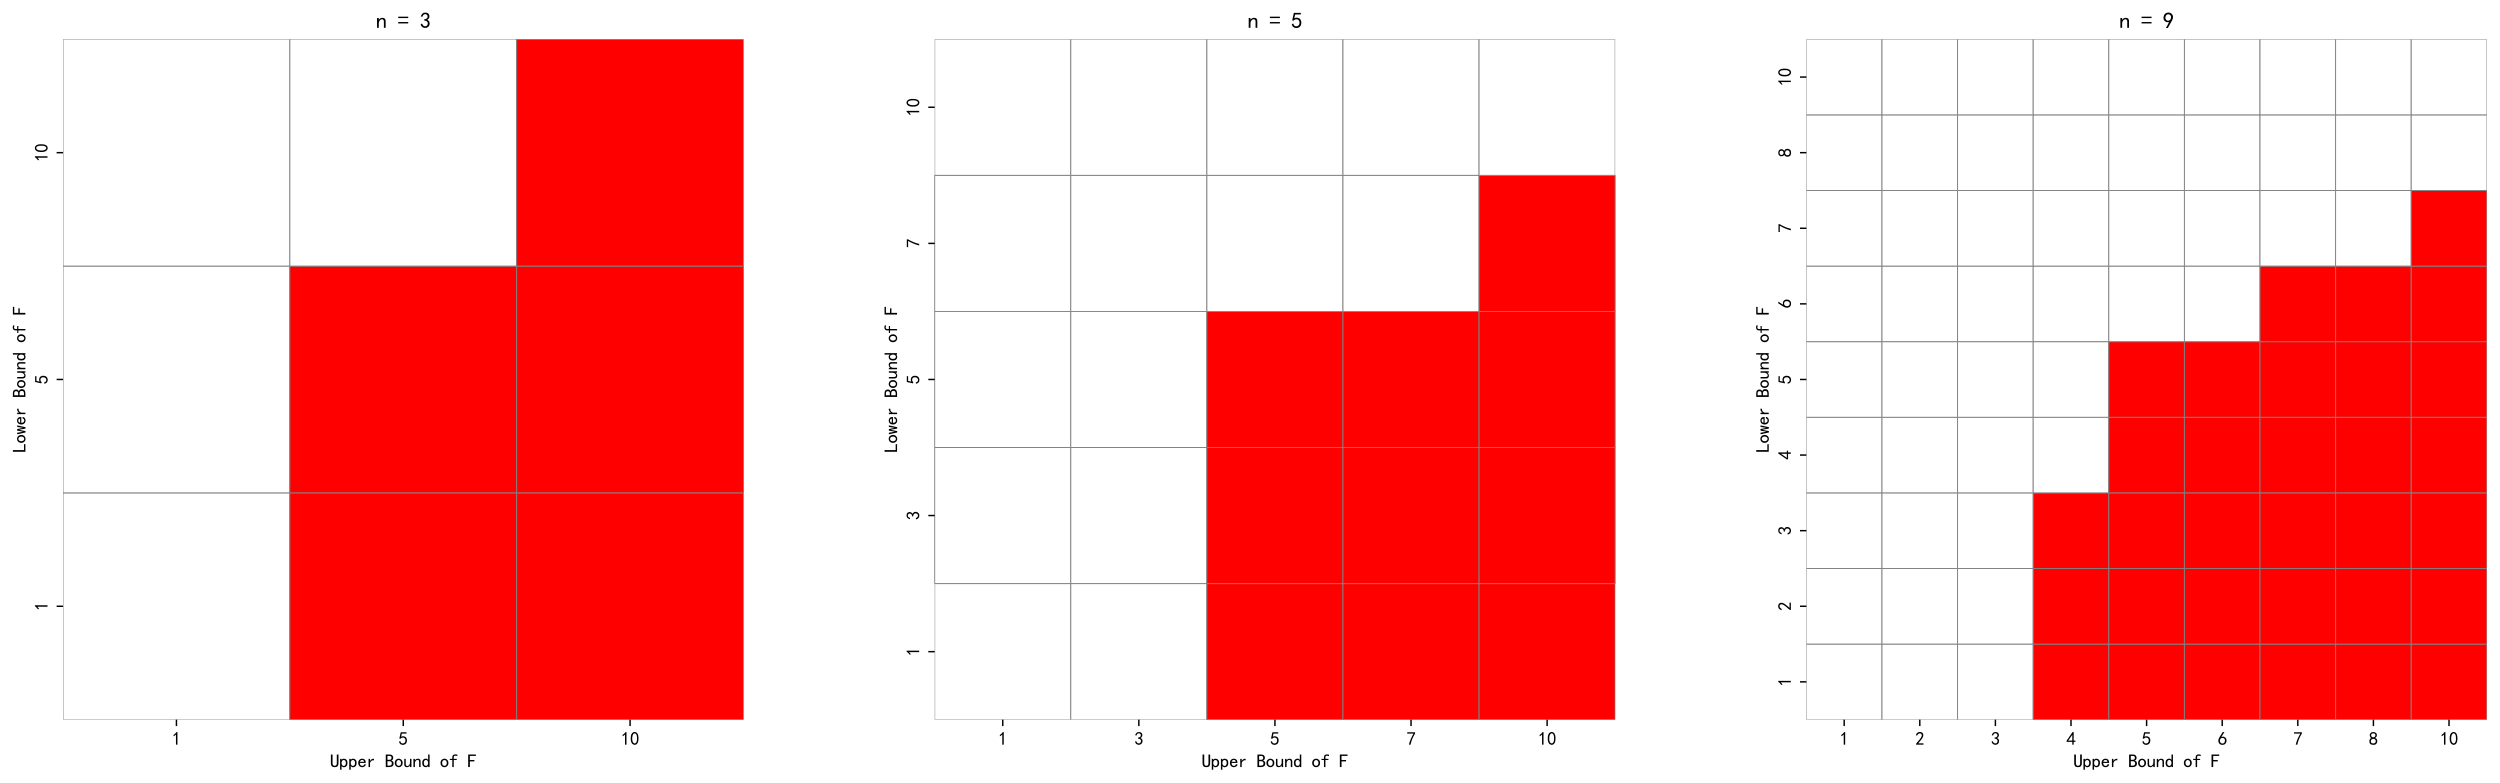 <?xml version="1.0" encoding="utf-8" standalone="no"?>
<!DOCTYPE svg PUBLIC "-//W3C//DTD SVG 1.1//EN"
  "http://www.w3.org/Graphics/SVG/1.1/DTD/svg11.dtd">
<svg xmlns:xlink="http://www.w3.org/1999/xlink" width="1366.335pt" height="427.863pt" viewBox="0 0 1366.335 427.863" xmlns="http://www.w3.org/2000/svg" version="1.1">
 <defs>
  <style type="text/css">*{stroke-linejoin: round; stroke-linecap: butt}</style>
 </defs>
 <g id="figure_1">
  <g id="patch_1">
   <path d="M 0 427.863 
L 1366.335 427.863 
L 1366.335 0 
L 0 0 
z
" style="fill: #ffffff"/>
  </g>
  <g id="axes_1">
   <g id="patch_2">
    <path d="M 34.45 393.335 
L 406.335 393.335 
L 406.335 21.45 
L 34.45 21.45 
z
" style="fill: #ffffff"/>
   </g>
   <g id="QuadMesh_1">
    <path d="M 34.45 393.335 
L 158.412 393.335 
L 158.412 269.373 
L 34.45 269.373 
L 34.45 393.335 
" clip-path="url(#peb8b03f3c4)" style="fill: #ffffff; stroke: #808080; stroke-width: 0.5"/>
    <path d="M 158.412 393.335 
L 282.373 393.335 
L 282.373 269.373 
L 158.412 269.373 
L 158.412 393.335 
" clip-path="url(#peb8b03f3c4)" style="fill: #ff0000; stroke: #808080; stroke-width: 0.5"/>
    <path d="M 282.373 393.335 
L 406.335 393.335 
L 406.335 269.373 
L 282.373 269.373 
L 282.373 393.335 
" clip-path="url(#peb8b03f3c4)" style="fill: #ff0000; stroke: #808080; stroke-width: 0.5"/>
    <path d="M 34.45 269.373 
L 158.412 269.373 
L 158.412 145.412 
L 34.45 145.412 
L 34.45 269.373 
" clip-path="url(#peb8b03f3c4)" style="fill: #ffffff; stroke: #808080; stroke-width: 0.5"/>
    <path d="M 158.412 269.373 
L 282.373 269.373 
L 282.373 145.412 
L 158.412 145.412 
L 158.412 269.373 
" clip-path="url(#peb8b03f3c4)" style="fill: #ff0000; stroke: #808080; stroke-width: 0.5"/>
    <path d="M 282.373 269.373 
L 406.335 269.373 
L 406.335 145.412 
L 282.373 145.412 
L 282.373 269.373 
" clip-path="url(#peb8b03f3c4)" style="fill: #ff0000; stroke: #808080; stroke-width: 0.5"/>
    <path d="M 34.45 145.412 
L 158.412 145.412 
L 158.412 21.45 
L 34.45 21.45 
L 34.45 145.412 
" clip-path="url(#peb8b03f3c4)" style="fill: #ffffff; stroke: #808080; stroke-width: 0.5"/>
    <path d="M 158.412 145.412 
L 282.373 145.412 
L 282.373 21.45 
L 158.412 21.45 
L 158.412 145.412 
" clip-path="url(#peb8b03f3c4)" style="fill: #ffffff; stroke: #808080; stroke-width: 0.5"/>
    <path d="M 282.373 145.412 
L 406.335 145.412 
L 406.335 21.45 
L 282.373 21.45 
L 282.373 145.412 
" clip-path="url(#peb8b03f3c4)" style="fill: #ff0000; stroke: #808080; stroke-width: 0.5"/>
   </g>
   <g id="matplotlib.axis_1">
    <g id="xtick_1">
     <g id="line2d_1">
      <defs>
       <path id="mb8df809c8c" d="M 0 0 
L 0 3.5 
" style="stroke: #000000; stroke-width: 0.8"/>
      </defs>
      <g>
       <use xlink:href="#mb8df809c8c" x="96.431" y="393.335" style="stroke: #000000; stroke-width: 0.8"/>
      </g>
     </g>
     <g id="text_1">
      <!-- 1 -->
      <g transform="translate(93.931 407.21) scale(0.1 -0.1)">
       <defs>
        <path id="SimHei-31" d="M 1400 3600 
Q 1075 3275 575 2975 
L 575 3450 
Q 1200 3875 1600 4450 
L 1900 4450 
L 1900 150 
L 1400 150 
L 1400 3600 
z
" transform="scale(0.016)"/>
       </defs>
       <use xlink:href="#SimHei-31"/>
      </g>
     </g>
    </g>
    <g id="xtick_2">
     <g id="line2d_2">
      <g>
       <use xlink:href="#mb8df809c8c" x="220.392" y="393.335" style="stroke: #000000; stroke-width: 0.8"/>
      </g>
     </g>
     <g id="text_2">
      <!-- 5 -->
      <g transform="translate(217.892 407.21) scale(0.1 -0.1)">
       <defs>
        <path id="SimHei-35" d="M 550 1325 
Q 725 650 1150 575 
Q 1575 500 1837 662 
Q 2100 825 2212 1087 
Q 2325 1350 2312 1675 
Q 2300 2000 2137 2225 
Q 1975 2450 1725 2525 
Q 1475 2600 1162 2525 
Q 850 2450 650 2175 
L 225 2225 
Q 275 2375 700 4375 
L 2675 4375 
L 2675 3925 
L 1075 3925 
Q 950 3250 825 2850 
Q 1200 3025 1525 3012 
Q 1850 3000 2150 2862 
Q 2450 2725 2587 2487 
Q 2725 2250 2787 2012 
Q 2850 1775 2837 1500 
Q 2825 1225 2725 937 
Q 2625 650 2425 462 
Q 2225 275 1937 162 
Q 1650 50 1275 75 
Q 900 100 562 350 
Q 225 600 100 1200 
L 550 1325 
z
" transform="scale(0.016)"/>
       </defs>
       <use xlink:href="#SimHei-35"/>
      </g>
     </g>
    </g>
    <g id="xtick_3">
     <g id="line2d_3">
      <g>
       <use xlink:href="#mb8df809c8c" x="344.354" y="393.335" style="stroke: #000000; stroke-width: 0.8"/>
      </g>
     </g>
     <g id="text_3">
      <!-- 10 -->
      <g transform="translate(339.354 407.21) scale(0.1 -0.1)">
       <defs>
        <path id="SimHei-30" d="M 225 2537 
Q 250 3200 412 3587 
Q 575 3975 875 4225 
Q 1175 4475 1612 4475 
Q 2050 4475 2375 4112 
Q 2700 3750 2800 3200 
Q 2900 2650 2862 1937 
Q 2825 1225 2612 775 
Q 2400 325 1975 150 
Q 1550 -25 1125 187 
Q 700 400 525 750 
Q 350 1100 275 1487 
Q 200 1875 225 2537 
z
M 750 2687 
Q 675 2000 800 1462 
Q 925 925 1212 700 
Q 1500 475 1800 612 
Q 2100 750 2237 1162 
Q 2375 1575 2375 2062 
Q 2375 2550 2337 2950 
Q 2300 3350 2112 3675 
Q 1925 4000 1612 4012 
Q 1300 4025 1062 3700 
Q 825 3375 750 2687 
z
" transform="scale(0.016)"/>
       </defs>
       <use xlink:href="#SimHei-31"/>
       <use xlink:href="#SimHei-30" x="50"/>
      </g>
     </g>
    </g>
    <g id="text_4">
     <!-- Upper Bound of F -->
     <g transform="translate(180.392 419.413) scale(0.1 -0.1)">
      <defs>
       <path id="SimHei-55" d="M 2875 1375 
Q 2875 775 2562 425 
Q 2250 75 1575 75 
Q 900 75 587 425 
Q 275 775 275 1375 
L 275 4400 
L 850 4400 
L 850 1375 
Q 850 950 1050 750 
Q 1250 550 1575 550 
Q 1900 550 2100 750 
Q 2300 950 2300 1375 
L 2300 4400 
L 2875 4400 
L 2875 1375 
z
" transform="scale(0.016)"/>
       <path id="SimHei-70" d="M 2825 1525 
Q 2825 800 2475 425 
Q 2125 50 1625 50 
Q 1350 50 1150 162 
Q 950 275 800 500 
L 800 -800 
L 300 -800 
L 300 2925 
L 800 2925 
L 800 2550 
Q 950 2775 1150 2875 
Q 1350 2975 1625 2975 
Q 2125 2975 2475 2612 
Q 2825 2250 2825 1525 
z
M 2275 1525 
Q 2275 2000 2087 2262 
Q 1900 2525 1525 2525 
Q 1225 2525 1012 2262 
Q 800 2000 800 1525 
Q 800 1050 1012 775 
Q 1225 500 1525 500 
Q 1900 500 2087 775 
Q 2275 1050 2275 1525 
z
" transform="scale(0.016)"/>
       <path id="SimHei-65" d="M 2850 1075 
Q 2800 625 2450 350 
Q 2100 75 1625 75 
Q 1025 75 637 462 
Q 250 850 250 1525 
Q 250 2200 637 2587 
Q 1025 2975 1625 2975 
Q 2150 2975 2487 2637 
Q 2825 2300 2825 1525 
L 800 1525 
Q 800 975 1037 750 
Q 1275 525 1625 525 
Q 1900 525 2075 662 
Q 2250 800 2300 1075 
L 2850 1075 
z
M 2250 1925 
Q 2200 2275 2025 2412 
Q 1850 2550 1575 2550 
Q 1325 2550 1125 2412 
Q 925 2275 825 1925 
L 2250 1925 
z
" transform="scale(0.016)"/>
       <path id="SimHei-72" d="M 2500 2425 
Q 2025 2500 1700 2287 
Q 1375 2075 1150 1550 
L 1150 125 
L 650 125 
L 650 2925 
L 1150 2925 
L 1150 2200 
Q 1375 2600 1712 2787 
Q 2050 2975 2500 2975 
L 2500 2425 
z
" transform="scale(0.016)"/>
       <path id="SimHei-20" transform="scale(0.016)"/>
       <path id="SimHei-42" d="M 2950 1400 
Q 2950 675 2550 400 
Q 2150 125 1525 125 
L 275 125 
L 275 4400 
L 1575 4400 
Q 2200 4400 2512 4075 
Q 2825 3750 2825 3300 
Q 2825 2850 2612 2637 
Q 2400 2425 2175 2350 
Q 2475 2275 2712 2037 
Q 2950 1800 2950 1400 
z
M 2250 3300 
Q 2250 3625 2062 3775 
Q 1875 3925 1600 3925 
L 850 3925 
L 850 2600 
L 1575 2600 
Q 1850 2600 2050 2762 
Q 2250 2925 2250 3300 
z
M 2350 1400 
Q 2350 1800 2087 1962 
Q 1825 2125 1500 2125 
L 850 2125 
L 850 600 
L 1425 600 
Q 1875 600 2112 775 
Q 2350 950 2350 1400 
z
" transform="scale(0.016)"/>
       <path id="SimHei-6f" d="M 2925 1525 
Q 2925 875 2525 475 
Q 2125 75 1575 75 
Q 1025 75 625 475 
Q 225 875 225 1525 
Q 225 2175 625 2575 
Q 1025 2975 1575 2975 
Q 2125 2975 2525 2575 
Q 2925 2175 2925 1525 
z
M 2375 1525 
Q 2375 2025 2125 2275 
Q 1875 2525 1575 2525 
Q 1275 2525 1025 2275 
Q 775 2025 775 1525 
Q 775 1025 1025 775 
Q 1275 525 1575 525 
Q 1875 525 2125 775 
Q 2375 1025 2375 1525 
z
" transform="scale(0.016)"/>
       <path id="SimHei-75" d="M 2800 125 
L 2300 125 
L 2300 650 
Q 2100 375 1862 225 
Q 1625 75 1250 75 
Q 800 75 575 325 
Q 350 575 350 950 
L 350 2925 
L 850 2925 
L 850 1125 
Q 850 825 1000 650 
Q 1150 475 1400 475 
Q 1725 475 2012 812 
Q 2300 1150 2300 1650 
L 2300 2925 
L 2800 2925 
L 2800 125 
z
" transform="scale(0.016)"/>
       <path id="SimHei-6e" d="M 2800 125 
L 2300 125 
L 2300 1925 
Q 2300 2225 2150 2400 
Q 2000 2575 1750 2575 
Q 1425 2575 1137 2237 
Q 850 1900 850 1400 
L 850 125 
L 350 125 
L 350 2925 
L 850 2925 
L 850 2400 
Q 1050 2675 1287 2825 
Q 1525 2975 1900 2975 
Q 2350 2975 2575 2725 
Q 2800 2475 2800 2100 
L 2800 125 
z
" transform="scale(0.016)"/>
       <path id="SimHei-64" d="M 2750 125 
L 2250 125 
L 2250 500 
Q 2100 275 1900 175 
Q 1700 75 1425 75 
Q 925 75 575 437 
Q 225 800 225 1525 
Q 225 2250 575 2625 
Q 925 3000 1425 3000 
Q 1700 3000 1900 2887 
Q 2100 2775 2250 2550 
L 2250 4400 
L 2750 4400 
L 2750 125 
z
M 2250 1525 
Q 2250 2000 2037 2275 
Q 1825 2550 1525 2550 
Q 1150 2550 962 2275 
Q 775 2000 775 1525 
Q 775 1050 962 787 
Q 1150 525 1525 525 
Q 1825 525 2037 787 
Q 2250 1050 2250 1525 
z
" transform="scale(0.016)"/>
       <path id="SimHei-66" d="M 2850 3825 
Q 2725 3900 2550 3950 
Q 2375 4000 2100 4000 
Q 1825 4000 1725 3862 
Q 1625 3725 1625 3525 
L 1625 2925 
L 2650 2925 
L 2650 2525 
L 1625 2525 
L 1625 125 
L 1125 125 
L 1125 2525 
L 275 2525 
L 275 2925 
L 1125 2925 
L 1125 3500 
Q 1125 3950 1400 4200 
Q 1675 4450 2125 4450 
Q 2400 4450 2562 4412 
Q 2725 4375 2850 4325 
L 2850 3825 
z
" transform="scale(0.016)"/>
       <path id="SimHei-46" d="M 2925 3925 
L 875 3925 
L 875 2525 
L 2425 2525 
L 2425 2050 
L 875 2050 
L 875 125 
L 300 125 
L 300 4400 
L 2925 4400 
L 2925 3925 
z
" transform="scale(0.016)"/>
      </defs>
      <use xlink:href="#SimHei-55"/>
      <use xlink:href="#SimHei-70" x="50"/>
      <use xlink:href="#SimHei-70" x="100"/>
      <use xlink:href="#SimHei-65" x="150"/>
      <use xlink:href="#SimHei-72" x="200"/>
      <use xlink:href="#SimHei-20" x="250"/>
      <use xlink:href="#SimHei-42" x="300"/>
      <use xlink:href="#SimHei-6f" x="350"/>
      <use xlink:href="#SimHei-75" x="400"/>
      <use xlink:href="#SimHei-6e" x="450"/>
      <use xlink:href="#SimHei-64" x="500"/>
      <use xlink:href="#SimHei-20" x="550"/>
      <use xlink:href="#SimHei-6f" x="600"/>
      <use xlink:href="#SimHei-66" x="650"/>
      <use xlink:href="#SimHei-20" x="700"/>
      <use xlink:href="#SimHei-46" x="750"/>
     </g>
    </g>
   </g>
   <g id="matplotlib.axis_2">
    <g id="ytick_1">
     <g id="line2d_4">
      <defs>
       <path id="mbecfbf00d3" d="M 0 0 
L -3.5 0 
" style="stroke: #000000; stroke-width: 0.8"/>
      </defs>
      <g>
       <use xlink:href="#mbecfbf00d3" x="34.45" y="331.354" style="stroke: #000000; stroke-width: 0.8"/>
      </g>
     </g>
     <g id="text_5">
      <!-- 1 -->
      <g transform="translate(26.2 333.854) rotate(-90) scale(0.1 -0.1)">
       <use xlink:href="#SimHei-31"/>
      </g>
     </g>
    </g>
    <g id="ytick_2">
     <g id="line2d_5">
      <g>
       <use xlink:href="#mbecfbf00d3" x="34.45" y="207.392" style="stroke: #000000; stroke-width: 0.8"/>
      </g>
     </g>
     <g id="text_6">
      <!-- 5 -->
      <g transform="translate(26.2 209.892) rotate(-90) scale(0.1 -0.1)">
       <use xlink:href="#SimHei-35"/>
      </g>
     </g>
    </g>
    <g id="ytick_3">
     <g id="line2d_6">
      <g>
       <use xlink:href="#mbecfbf00d3" x="34.45" y="83.431" style="stroke: #000000; stroke-width: 0.8"/>
      </g>
     </g>
     <g id="text_7">
      <!-- 10 -->
      <g transform="translate(26.2 88.431) rotate(-90) scale(0.1 -0.1)">
       <use xlink:href="#SimHei-31"/>
       <use xlink:href="#SimHei-30" x="50"/>
      </g>
     </g>
    </g>
    <g id="text_8">
     <!-- Lower Bound of F -->
     <g transform="translate(14.075 247.392) rotate(-90) scale(0.1 -0.1)">
      <defs>
       <path id="SimHei-4c" d="M 2900 125 
L 300 125 
L 300 4400 
L 875 4400 
L 875 600 
L 2900 600 
L 2900 125 
z
" transform="scale(0.016)"/>
       <path id="SimHei-77" d="M 3075 2925 
L 2450 75 
L 1975 75 
L 1575 2250 
L 1525 2250 
L 1125 75 
L 650 75 
L 25 2925 
L 550 2925 
L 875 1050 
L 925 1050 
L 1275 2925 
L 1825 2925 
L 2175 1050 
L 2225 1050 
L 2550 2925 
L 3075 2925 
z
" transform="scale(0.016)"/>
      </defs>
      <use xlink:href="#SimHei-4c"/>
      <use xlink:href="#SimHei-6f" x="50"/>
      <use xlink:href="#SimHei-77" x="100"/>
      <use xlink:href="#SimHei-65" x="150"/>
      <use xlink:href="#SimHei-72" x="200"/>
      <use xlink:href="#SimHei-20" x="250"/>
      <use xlink:href="#SimHei-42" x="300"/>
      <use xlink:href="#SimHei-6f" x="350"/>
      <use xlink:href="#SimHei-75" x="400"/>
      <use xlink:href="#SimHei-6e" x="450"/>
      <use xlink:href="#SimHei-64" x="500"/>
      <use xlink:href="#SimHei-20" x="550"/>
      <use xlink:href="#SimHei-6f" x="600"/>
      <use xlink:href="#SimHei-66" x="650"/>
      <use xlink:href="#SimHei-20" x="700"/>
      <use xlink:href="#SimHei-46" x="750"/>
     </g>
    </g>
   </g>
   <g id="text_9">
    <!-- n = 3 -->
    <g transform="translate(205.392 15.45) scale(0.12 -0.12)">
     <defs>
      <path id="SimHei-3d" d="M 2975 2900 
L 125 2900 
L 125 3300 
L 2975 3300 
L 2975 2900 
z
M 2975 1375 
L 125 1375 
L 125 1775 
L 2975 1775 
L 2975 1375 
z
" transform="scale(0.016)"/>
      <path id="SimHei-33" d="M 250 1225 
L 700 1300 
Q 800 975 1025 762 
Q 1250 550 1587 562 
Q 1925 575 2125 837 
Q 2325 1100 2300 1437 
Q 2275 1775 2037 1962 
Q 1800 2150 1275 2225 
L 1275 2550 
Q 1800 2600 2037 2825 
Q 2275 3050 2250 3412 
Q 2225 3775 1925 3937 
Q 1625 4100 1287 3975 
Q 950 3850 750 3275 
L 300 3350 
Q 450 3800 712 4100 
Q 975 4400 1425 4450 
Q 1875 4500 2212 4337 
Q 2550 4175 2687 3837 
Q 2825 3500 2725 3100 
Q 2625 2700 2150 2400 
Q 2500 2250 2687 1950 
Q 2875 1650 2812 1162 
Q 2750 675 2375 375 
Q 2000 75 1525 87 
Q 1050 100 700 387 
Q 350 675 250 1225 
z
" transform="scale(0.016)"/>
     </defs>
     <use xlink:href="#SimHei-6e"/>
     <use xlink:href="#SimHei-20" x="50"/>
     <use xlink:href="#SimHei-3d" x="100"/>
     <use xlink:href="#SimHei-20" x="150"/>
     <use xlink:href="#SimHei-33" x="200"/>
    </g>
   </g>
  </g>
  <g id="axes_2">
   <g id="patch_3">
    <path d="M 510.85 393.335 
L 882.735 393.335 
L 882.735 21.45 
L 510.85 21.45 
z
" style="fill: #ffffff"/>
   </g>
   <g id="QuadMesh_2">
    <path d="M 510.85 393.335 
L 585.227 393.335 
L 585.227 318.958 
L 510.85 318.958 
L 510.85 393.335 
" clip-path="url(#p75ea9d46d5)" style="fill: #ffffff; stroke: #808080; stroke-width: 0.5"/>
    <path d="M 585.227 393.335 
L 659.604 393.335 
L 659.604 318.958 
L 585.227 318.958 
L 585.227 393.335 
" clip-path="url(#p75ea9d46d5)" style="fill: #ffffff; stroke: #808080; stroke-width: 0.5"/>
    <path d="M 659.604 393.335 
L 733.981 393.335 
L 733.981 318.958 
L 659.604 318.958 
L 659.604 393.335 
" clip-path="url(#p75ea9d46d5)" style="fill: #ff0000; stroke: #808080; stroke-width: 0.5"/>
    <path d="M 733.981 393.335 
L 808.358 393.335 
L 808.358 318.958 
L 733.981 318.958 
L 733.981 393.335 
" clip-path="url(#p75ea9d46d5)" style="fill: #ff0000; stroke: #808080; stroke-width: 0.5"/>
    <path d="M 808.358 393.335 
L 882.735 393.335 
L 882.735 318.958 
L 808.358 318.958 
L 808.358 393.335 
" clip-path="url(#p75ea9d46d5)" style="fill: #ff0000; stroke: #808080; stroke-width: 0.5"/>
    <path d="M 510.85 318.958 
L 585.227 318.958 
L 585.227 244.581 
L 510.85 244.581 
L 510.85 318.958 
" clip-path="url(#p75ea9d46d5)" style="fill: #ffffff; stroke: #808080; stroke-width: 0.5"/>
    <path d="M 585.227 318.958 
L 659.604 318.958 
L 659.604 244.581 
L 585.227 244.581 
L 585.227 318.958 
" clip-path="url(#p75ea9d46d5)" style="fill: #ffffff; stroke: #808080; stroke-width: 0.5"/>
    <path d="M 659.604 318.958 
L 733.981 318.958 
L 733.981 244.581 
L 659.604 244.581 
L 659.604 318.958 
" clip-path="url(#p75ea9d46d5)" style="fill: #ff0000; stroke: #808080; stroke-width: 0.5"/>
    <path d="M 733.981 318.958 
L 808.358 318.958 
L 808.358 244.581 
L 733.981 244.581 
L 733.981 318.958 
" clip-path="url(#p75ea9d46d5)" style="fill: #ff0000; stroke: #808080; stroke-width: 0.5"/>
    <path d="M 808.358 318.958 
L 882.735 318.958 
L 882.735 244.581 
L 808.358 244.581 
L 808.358 318.958 
" clip-path="url(#p75ea9d46d5)" style="fill: #ff0000; stroke: #808080; stroke-width: 0.5"/>
    <path d="M 510.85 244.581 
L 585.227 244.581 
L 585.227 170.204 
L 510.85 170.204 
L 510.85 244.581 
" clip-path="url(#p75ea9d46d5)" style="fill: #ffffff; stroke: #808080; stroke-width: 0.5"/>
    <path d="M 585.227 244.581 
L 659.604 244.581 
L 659.604 170.204 
L 585.227 170.204 
L 585.227 244.581 
" clip-path="url(#p75ea9d46d5)" style="fill: #ffffff; stroke: #808080; stroke-width: 0.5"/>
    <path d="M 659.604 244.581 
L 733.981 244.581 
L 733.981 170.204 
L 659.604 170.204 
L 659.604 244.581 
" clip-path="url(#p75ea9d46d5)" style="fill: #ff0000; stroke: #808080; stroke-width: 0.5"/>
    <path d="M 733.981 244.581 
L 808.358 244.581 
L 808.358 170.204 
L 733.981 170.204 
L 733.981 244.581 
" clip-path="url(#p75ea9d46d5)" style="fill: #ff0000; stroke: #808080; stroke-width: 0.5"/>
    <path d="M 808.358 244.581 
L 882.735 244.581 
L 882.735 170.204 
L 808.358 170.204 
L 808.358 244.581 
" clip-path="url(#p75ea9d46d5)" style="fill: #ff0000; stroke: #808080; stroke-width: 0.5"/>
    <path d="M 510.85 170.204 
L 585.227 170.204 
L 585.227 95.827 
L 510.85 95.827 
L 510.85 170.204 
" clip-path="url(#p75ea9d46d5)" style="fill: #ffffff; stroke: #808080; stroke-width: 0.5"/>
    <path d="M 585.227 170.204 
L 659.604 170.204 
L 659.604 95.827 
L 585.227 95.827 
L 585.227 170.204 
" clip-path="url(#p75ea9d46d5)" style="fill: #ffffff; stroke: #808080; stroke-width: 0.5"/>
    <path d="M 659.604 170.204 
L 733.981 170.204 
L 733.981 95.827 
L 659.604 95.827 
L 659.604 170.204 
" clip-path="url(#p75ea9d46d5)" style="fill: #ffffff; stroke: #808080; stroke-width: 0.5"/>
    <path d="M 733.981 170.204 
L 808.358 170.204 
L 808.358 95.827 
L 733.981 95.827 
L 733.981 170.204 
" clip-path="url(#p75ea9d46d5)" style="fill: #ffffff; stroke: #808080; stroke-width: 0.5"/>
    <path d="M 808.358 170.204 
L 882.735 170.204 
L 882.735 95.827 
L 808.358 95.827 
L 808.358 170.204 
" clip-path="url(#p75ea9d46d5)" style="fill: #ff0000; stroke: #808080; stroke-width: 0.5"/>
    <path d="M 510.85 95.827 
L 585.227 95.827 
L 585.227 21.45 
L 510.85 21.45 
L 510.85 95.827 
" clip-path="url(#p75ea9d46d5)" style="fill: #ffffff; stroke: #808080; stroke-width: 0.5"/>
    <path d="M 585.227 95.827 
L 659.604 95.827 
L 659.604 21.45 
L 585.227 21.45 
L 585.227 95.827 
" clip-path="url(#p75ea9d46d5)" style="fill: #ffffff; stroke: #808080; stroke-width: 0.5"/>
    <path d="M 659.604 95.827 
L 733.981 95.827 
L 733.981 21.45 
L 659.604 21.45 
L 659.604 95.827 
" clip-path="url(#p75ea9d46d5)" style="fill: #ffffff; stroke: #808080; stroke-width: 0.5"/>
    <path d="M 733.981 95.827 
L 808.358 95.827 
L 808.358 21.45 
L 733.981 21.45 
L 733.981 95.827 
" clip-path="url(#p75ea9d46d5)" style="fill: #ffffff; stroke: #808080; stroke-width: 0.5"/>
    <path d="M 808.358 95.827 
L 882.735 95.827 
L 882.735 21.45 
L 808.358 21.45 
L 808.358 95.827 
" clip-path="url(#p75ea9d46d5)" style="fill: #ffffff; stroke: #808080; stroke-width: 0.5"/>
   </g>
   <g id="matplotlib.axis_3">
    <g id="xtick_4">
     <g id="line2d_7">
      <g>
       <use xlink:href="#mb8df809c8c" x="548.038" y="393.335" style="stroke: #000000; stroke-width: 0.8"/>
      </g>
     </g>
     <g id="text_10">
      <!-- 1 -->
      <g transform="translate(545.538 407.21) scale(0.1 -0.1)">
       <use xlink:href="#SimHei-31"/>
      </g>
     </g>
    </g>
    <g id="xtick_5">
     <g id="line2d_8">
      <g>
       <use xlink:href="#mb8df809c8c" x="622.415" y="393.335" style="stroke: #000000; stroke-width: 0.8"/>
      </g>
     </g>
     <g id="text_11">
      <!-- 3 -->
      <g transform="translate(619.915 407.21) scale(0.1 -0.1)">
       <use xlink:href="#SimHei-33"/>
      </g>
     </g>
    </g>
    <g id="xtick_6">
     <g id="line2d_9">
      <g>
       <use xlink:href="#mb8df809c8c" x="696.792" y="393.335" style="stroke: #000000; stroke-width: 0.8"/>
      </g>
     </g>
     <g id="text_12">
      <!-- 5 -->
      <g transform="translate(694.292 407.21) scale(0.1 -0.1)">
       <use xlink:href="#SimHei-35"/>
      </g>
     </g>
    </g>
    <g id="xtick_7">
     <g id="line2d_10">
      <g>
       <use xlink:href="#mb8df809c8c" x="771.169" y="393.335" style="stroke: #000000; stroke-width: 0.8"/>
      </g>
     </g>
     <g id="text_13">
      <!-- 7 -->
      <g transform="translate(768.669 407.21) scale(0.1 -0.1)">
       <defs>
        <path id="SimHei-37" d="M 850 150 
Q 1300 2050 2425 3925 
L 275 3925 
L 275 4375 
L 2950 4375 
L 2950 3950 
Q 1775 2050 1400 150 
L 850 150 
z
" transform="scale(0.016)"/>
       </defs>
       <use xlink:href="#SimHei-37"/>
      </g>
     </g>
    </g>
    <g id="xtick_8">
     <g id="line2d_11">
      <g>
       <use xlink:href="#mb8df809c8c" x="845.546" y="393.335" style="stroke: #000000; stroke-width: 0.8"/>
      </g>
     </g>
     <g id="text_14">
      <!-- 10 -->
      <g transform="translate(840.546 407.21) scale(0.1 -0.1)">
       <use xlink:href="#SimHei-31"/>
       <use xlink:href="#SimHei-30" x="50"/>
      </g>
     </g>
    </g>
    <g id="text_15">
     <!-- Upper Bound of F -->
     <g transform="translate(656.792 419.413) scale(0.1 -0.1)">
      <use xlink:href="#SimHei-55"/>
      <use xlink:href="#SimHei-70" x="50"/>
      <use xlink:href="#SimHei-70" x="100"/>
      <use xlink:href="#SimHei-65" x="150"/>
      <use xlink:href="#SimHei-72" x="200"/>
      <use xlink:href="#SimHei-20" x="250"/>
      <use xlink:href="#SimHei-42" x="300"/>
      <use xlink:href="#SimHei-6f" x="350"/>
      <use xlink:href="#SimHei-75" x="400"/>
      <use xlink:href="#SimHei-6e" x="450"/>
      <use xlink:href="#SimHei-64" x="500"/>
      <use xlink:href="#SimHei-20" x="550"/>
      <use xlink:href="#SimHei-6f" x="600"/>
      <use xlink:href="#SimHei-66" x="650"/>
      <use xlink:href="#SimHei-20" x="700"/>
      <use xlink:href="#SimHei-46" x="750"/>
     </g>
    </g>
   </g>
   <g id="matplotlib.axis_4">
    <g id="ytick_4">
     <g id="line2d_12">
      <g>
       <use xlink:href="#mbecfbf00d3" x="510.85" y="356.146" style="stroke: #000000; stroke-width: 0.8"/>
      </g>
     </g>
     <g id="text_16">
      <!-- 1 -->
      <g transform="translate(502.6 358.646) rotate(-90) scale(0.1 -0.1)">
       <use xlink:href="#SimHei-31"/>
      </g>
     </g>
    </g>
    <g id="ytick_5">
     <g id="line2d_13">
      <g>
       <use xlink:href="#mbecfbf00d3" x="510.85" y="281.769" style="stroke: #000000; stroke-width: 0.8"/>
      </g>
     </g>
     <g id="text_17">
      <!-- 3 -->
      <g transform="translate(502.6 284.269) rotate(-90) scale(0.1 -0.1)">
       <use xlink:href="#SimHei-33"/>
      </g>
     </g>
    </g>
    <g id="ytick_6">
     <g id="line2d_14">
      <g>
       <use xlink:href="#mbecfbf00d3" x="510.85" y="207.392" style="stroke: #000000; stroke-width: 0.8"/>
      </g>
     </g>
     <g id="text_18">
      <!-- 5 -->
      <g transform="translate(502.6 209.892) rotate(-90) scale(0.1 -0.1)">
       <use xlink:href="#SimHei-35"/>
      </g>
     </g>
    </g>
    <g id="ytick_7">
     <g id="line2d_15">
      <g>
       <use xlink:href="#mbecfbf00d3" x="510.85" y="133.015" style="stroke: #000000; stroke-width: 0.8"/>
      </g>
     </g>
     <g id="text_19">
      <!-- 7 -->
      <g transform="translate(502.6 135.515) rotate(-90) scale(0.1 -0.1)">
       <use xlink:href="#SimHei-37"/>
      </g>
     </g>
    </g>
    <g id="ytick_8">
     <g id="line2d_16">
      <g>
       <use xlink:href="#mbecfbf00d3" x="510.85" y="58.638" style="stroke: #000000; stroke-width: 0.8"/>
      </g>
     </g>
     <g id="text_20">
      <!-- 10 -->
      <g transform="translate(502.6 63.638) rotate(-90) scale(0.1 -0.1)">
       <use xlink:href="#SimHei-31"/>
       <use xlink:href="#SimHei-30" x="50"/>
      </g>
     </g>
    </g>
    <g id="text_21">
     <!-- Lower Bound of F -->
     <g transform="translate(490.475 247.392) rotate(-90) scale(0.1 -0.1)">
      <use xlink:href="#SimHei-4c"/>
      <use xlink:href="#SimHei-6f" x="50"/>
      <use xlink:href="#SimHei-77" x="100"/>
      <use xlink:href="#SimHei-65" x="150"/>
      <use xlink:href="#SimHei-72" x="200"/>
      <use xlink:href="#SimHei-20" x="250"/>
      <use xlink:href="#SimHei-42" x="300"/>
      <use xlink:href="#SimHei-6f" x="350"/>
      <use xlink:href="#SimHei-75" x="400"/>
      <use xlink:href="#SimHei-6e" x="450"/>
      <use xlink:href="#SimHei-64" x="500"/>
      <use xlink:href="#SimHei-20" x="550"/>
      <use xlink:href="#SimHei-6f" x="600"/>
      <use xlink:href="#SimHei-66" x="650"/>
      <use xlink:href="#SimHei-20" x="700"/>
      <use xlink:href="#SimHei-46" x="750"/>
     </g>
    </g>
   </g>
   <g id="text_22">
    <!-- n = 5 -->
    <g transform="translate(681.792 15.45) scale(0.12 -0.12)">
     <use xlink:href="#SimHei-6e"/>
     <use xlink:href="#SimHei-20" x="50"/>
     <use xlink:href="#SimHei-3d" x="100"/>
     <use xlink:href="#SimHei-20" x="150"/>
     <use xlink:href="#SimHei-35" x="200"/>
    </g>
   </g>
  </g>
  <g id="axes_3">
   <g id="patch_4">
    <path d="M 987.25 393.335 
L 1359.135 393.335 
L 1359.135 21.45 
L 987.25 21.45 
z
" style="fill: #ffffff"/>
   </g>
   <g id="QuadMesh_3">
    <path d="M 987.25 393.335 
L 1028.571 393.335 
L 1028.571 352.014 
L 987.25 352.014 
L 987.25 393.335 
" clip-path="url(#p9f44252653)" style="fill: #ffffff; stroke: #808080; stroke-width: 0.5"/>
    <path d="M 1028.571 393.335 
L 1069.891 393.335 
L 1069.891 352.014 
L 1028.571 352.014 
L 1028.571 393.335 
" clip-path="url(#p9f44252653)" style="fill: #ffffff; stroke: #808080; stroke-width: 0.5"/>
    <path d="M 1069.891 393.335 
L 1111.212 393.335 
L 1111.212 352.014 
L 1069.891 352.014 
L 1069.891 393.335 
" clip-path="url(#p9f44252653)" style="fill: #ffffff; stroke: #808080; stroke-width: 0.5"/>
    <path d="M 1111.212 393.335 
L 1152.532 393.335 
L 1152.532 352.014 
L 1111.212 352.014 
L 1111.212 393.335 
" clip-path="url(#p9f44252653)" style="fill: #ff0000; stroke: #808080; stroke-width: 0.5"/>
    <path d="M 1152.532 393.335 
L 1193.853 393.335 
L 1193.853 352.014 
L 1152.532 352.014 
L 1152.532 393.335 
" clip-path="url(#p9f44252653)" style="fill: #ff0000; stroke: #808080; stroke-width: 0.5"/>
    <path d="M 1193.853 393.335 
L 1235.173 393.335 
L 1235.173 352.014 
L 1193.853 352.014 
L 1193.853 393.335 
" clip-path="url(#p9f44252653)" style="fill: #ff0000; stroke: #808080; stroke-width: 0.5"/>
    <path d="M 1235.173 393.335 
L 1276.494 393.335 
L 1276.494 352.014 
L 1235.173 352.014 
L 1235.173 393.335 
" clip-path="url(#p9f44252653)" style="fill: #ff0000; stroke: #808080; stroke-width: 0.5"/>
    <path d="M 1276.494 393.335 
L 1317.814 393.335 
L 1317.814 352.014 
L 1276.494 352.014 
L 1276.494 393.335 
" clip-path="url(#p9f44252653)" style="fill: #ff0000; stroke: #808080; stroke-width: 0.5"/>
    <path d="M 1317.814 393.335 
L 1359.135 393.335 
L 1359.135 352.014 
L 1317.814 352.014 
L 1317.814 393.335 
" clip-path="url(#p9f44252653)" style="fill: #ff0000; stroke: #808080; stroke-width: 0.5"/>
    <path d="M 987.25 352.014 
L 1028.571 352.014 
L 1028.571 310.694 
L 987.25 310.694 
L 987.25 352.014 
" clip-path="url(#p9f44252653)" style="fill: #ffffff; stroke: #808080; stroke-width: 0.5"/>
    <path d="M 1028.571 352.014 
L 1069.891 352.014 
L 1069.891 310.694 
L 1028.571 310.694 
L 1028.571 352.014 
" clip-path="url(#p9f44252653)" style="fill: #ffffff; stroke: #808080; stroke-width: 0.5"/>
    <path d="M 1069.891 352.014 
L 1111.212 352.014 
L 1111.212 310.694 
L 1069.891 310.694 
L 1069.891 352.014 
" clip-path="url(#p9f44252653)" style="fill: #ffffff; stroke: #808080; stroke-width: 0.5"/>
    <path d="M 1111.212 352.014 
L 1152.532 352.014 
L 1152.532 310.694 
L 1111.212 310.694 
L 1111.212 352.014 
" clip-path="url(#p9f44252653)" style="fill: #ff0000; stroke: #808080; stroke-width: 0.5"/>
    <path d="M 1152.532 352.014 
L 1193.853 352.014 
L 1193.853 310.694 
L 1152.532 310.694 
L 1152.532 352.014 
" clip-path="url(#p9f44252653)" style="fill: #ff0000; stroke: #808080; stroke-width: 0.5"/>
    <path d="M 1193.853 352.014 
L 1235.173 352.014 
L 1235.173 310.694 
L 1193.853 310.694 
L 1193.853 352.014 
" clip-path="url(#p9f44252653)" style="fill: #ff0000; stroke: #808080; stroke-width: 0.5"/>
    <path d="M 1235.173 352.014 
L 1276.494 352.014 
L 1276.494 310.694 
L 1235.173 310.694 
L 1235.173 352.014 
" clip-path="url(#p9f44252653)" style="fill: #ff0000; stroke: #808080; stroke-width: 0.5"/>
    <path d="M 1276.494 352.014 
L 1317.814 352.014 
L 1317.814 310.694 
L 1276.494 310.694 
L 1276.494 352.014 
" clip-path="url(#p9f44252653)" style="fill: #ff0000; stroke: #808080; stroke-width: 0.5"/>
    <path d="M 1317.814 352.014 
L 1359.135 352.014 
L 1359.135 310.694 
L 1317.814 310.694 
L 1317.814 352.014 
" clip-path="url(#p9f44252653)" style="fill: #ff0000; stroke: #808080; stroke-width: 0.5"/>
    <path d="M 987.25 310.694 
L 1028.571 310.694 
L 1028.571 269.373 
L 987.25 269.373 
L 987.25 310.694 
" clip-path="url(#p9f44252653)" style="fill: #ffffff; stroke: #808080; stroke-width: 0.5"/>
    <path d="M 1028.571 310.694 
L 1069.891 310.694 
L 1069.891 269.373 
L 1028.571 269.373 
L 1028.571 310.694 
" clip-path="url(#p9f44252653)" style="fill: #ffffff; stroke: #808080; stroke-width: 0.5"/>
    <path d="M 1069.891 310.694 
L 1111.212 310.694 
L 1111.212 269.373 
L 1069.891 269.373 
L 1069.891 310.694 
" clip-path="url(#p9f44252653)" style="fill: #ffffff; stroke: #808080; stroke-width: 0.5"/>
    <path d="M 1111.212 310.694 
L 1152.532 310.694 
L 1152.532 269.373 
L 1111.212 269.373 
L 1111.212 310.694 
" clip-path="url(#p9f44252653)" style="fill: #ff0000; stroke: #808080; stroke-width: 0.5"/>
    <path d="M 1152.532 310.694 
L 1193.853 310.694 
L 1193.853 269.373 
L 1152.532 269.373 
L 1152.532 310.694 
" clip-path="url(#p9f44252653)" style="fill: #ff0000; stroke: #808080; stroke-width: 0.5"/>
    <path d="M 1193.853 310.694 
L 1235.173 310.694 
L 1235.173 269.373 
L 1193.853 269.373 
L 1193.853 310.694 
" clip-path="url(#p9f44252653)" style="fill: #ff0000; stroke: #808080; stroke-width: 0.5"/>
    <path d="M 1235.173 310.694 
L 1276.494 310.694 
L 1276.494 269.373 
L 1235.173 269.373 
L 1235.173 310.694 
" clip-path="url(#p9f44252653)" style="fill: #ff0000; stroke: #808080; stroke-width: 0.5"/>
    <path d="M 1276.494 310.694 
L 1317.814 310.694 
L 1317.814 269.373 
L 1276.494 269.373 
L 1276.494 310.694 
" clip-path="url(#p9f44252653)" style="fill: #ff0000; stroke: #808080; stroke-width: 0.5"/>
    <path d="M 1317.814 310.694 
L 1359.135 310.694 
L 1359.135 269.373 
L 1317.814 269.373 
L 1317.814 310.694 
" clip-path="url(#p9f44252653)" style="fill: #ff0000; stroke: #808080; stroke-width: 0.5"/>
    <path d="M 987.25 269.373 
L 1028.571 269.373 
L 1028.571 228.053 
L 987.25 228.053 
L 987.25 269.373 
" clip-path="url(#p9f44252653)" style="fill: #ffffff; stroke: #808080; stroke-width: 0.5"/>
    <path d="M 1028.571 269.373 
L 1069.891 269.373 
L 1069.891 228.053 
L 1028.571 228.053 
L 1028.571 269.373 
" clip-path="url(#p9f44252653)" style="fill: #ffffff; stroke: #808080; stroke-width: 0.5"/>
    <path d="M 1069.891 269.373 
L 1111.212 269.373 
L 1111.212 228.053 
L 1069.891 228.053 
L 1069.891 269.373 
" clip-path="url(#p9f44252653)" style="fill: #ffffff; stroke: #808080; stroke-width: 0.5"/>
    <path d="M 1111.212 269.373 
L 1152.532 269.373 
L 1152.532 228.053 
L 1111.212 228.053 
L 1111.212 269.373 
" clip-path="url(#p9f44252653)" style="fill: #ffffff; stroke: #808080; stroke-width: 0.5"/>
    <path d="M 1152.532 269.373 
L 1193.853 269.373 
L 1193.853 228.053 
L 1152.532 228.053 
L 1152.532 269.373 
" clip-path="url(#p9f44252653)" style="fill: #ff0000; stroke: #808080; stroke-width: 0.5"/>
    <path d="M 1193.853 269.373 
L 1235.173 269.373 
L 1235.173 228.053 
L 1193.853 228.053 
L 1193.853 269.373 
" clip-path="url(#p9f44252653)" style="fill: #ff0000; stroke: #808080; stroke-width: 0.5"/>
    <path d="M 1235.173 269.373 
L 1276.494 269.373 
L 1276.494 228.053 
L 1235.173 228.053 
L 1235.173 269.373 
" clip-path="url(#p9f44252653)" style="fill: #ff0000; stroke: #808080; stroke-width: 0.5"/>
    <path d="M 1276.494 269.373 
L 1317.814 269.373 
L 1317.814 228.053 
L 1276.494 228.053 
L 1276.494 269.373 
" clip-path="url(#p9f44252653)" style="fill: #ff0000; stroke: #808080; stroke-width: 0.5"/>
    <path d="M 1317.814 269.373 
L 1359.135 269.373 
L 1359.135 228.053 
L 1317.814 228.053 
L 1317.814 269.373 
" clip-path="url(#p9f44252653)" style="fill: #ff0000; stroke: #808080; stroke-width: 0.5"/>
    <path d="M 987.25 228.053 
L 1028.571 228.053 
L 1028.571 186.732 
L 987.25 186.732 
L 987.25 228.053 
" clip-path="url(#p9f44252653)" style="fill: #ffffff; stroke: #808080; stroke-width: 0.5"/>
    <path d="M 1028.571 228.053 
L 1069.891 228.053 
L 1069.891 186.732 
L 1028.571 186.732 
L 1028.571 228.053 
" clip-path="url(#p9f44252653)" style="fill: #ffffff; stroke: #808080; stroke-width: 0.5"/>
    <path d="M 1069.891 228.053 
L 1111.212 228.053 
L 1111.212 186.732 
L 1069.891 186.732 
L 1069.891 228.053 
" clip-path="url(#p9f44252653)" style="fill: #ffffff; stroke: #808080; stroke-width: 0.5"/>
    <path d="M 1111.212 228.053 
L 1152.532 228.053 
L 1152.532 186.732 
L 1111.212 186.732 
L 1111.212 228.053 
" clip-path="url(#p9f44252653)" style="fill: #ffffff; stroke: #808080; stroke-width: 0.5"/>
    <path d="M 1152.532 228.053 
L 1193.853 228.053 
L 1193.853 186.732 
L 1152.532 186.732 
L 1152.532 228.053 
" clip-path="url(#p9f44252653)" style="fill: #ff0000; stroke: #808080; stroke-width: 0.5"/>
    <path d="M 1193.853 228.053 
L 1235.173 228.053 
L 1235.173 186.732 
L 1193.853 186.732 
L 1193.853 228.053 
" clip-path="url(#p9f44252653)" style="fill: #ff0000; stroke: #808080; stroke-width: 0.5"/>
    <path d="M 1235.173 228.053 
L 1276.494 228.053 
L 1276.494 186.732 
L 1235.173 186.732 
L 1235.173 228.053 
" clip-path="url(#p9f44252653)" style="fill: #ff0000; stroke: #808080; stroke-width: 0.5"/>
    <path d="M 1276.494 228.053 
L 1317.814 228.053 
L 1317.814 186.732 
L 1276.494 186.732 
L 1276.494 228.053 
" clip-path="url(#p9f44252653)" style="fill: #ff0000; stroke: #808080; stroke-width: 0.5"/>
    <path d="M 1317.814 228.053 
L 1359.135 228.053 
L 1359.135 186.732 
L 1317.814 186.732 
L 1317.814 228.053 
" clip-path="url(#p9f44252653)" style="fill: #ff0000; stroke: #808080; stroke-width: 0.5"/>
    <path d="M 987.25 186.732 
L 1028.571 186.732 
L 1028.571 145.412 
L 987.25 145.412 
L 987.25 186.732 
" clip-path="url(#p9f44252653)" style="fill: #ffffff; stroke: #808080; stroke-width: 0.5"/>
    <path d="M 1028.571 186.732 
L 1069.891 186.732 
L 1069.891 145.412 
L 1028.571 145.412 
L 1028.571 186.732 
" clip-path="url(#p9f44252653)" style="fill: #ffffff; stroke: #808080; stroke-width: 0.5"/>
    <path d="M 1069.891 186.732 
L 1111.212 186.732 
L 1111.212 145.412 
L 1069.891 145.412 
L 1069.891 186.732 
" clip-path="url(#p9f44252653)" style="fill: #ffffff; stroke: #808080; stroke-width: 0.5"/>
    <path d="M 1111.212 186.732 
L 1152.532 186.732 
L 1152.532 145.412 
L 1111.212 145.412 
L 1111.212 186.732 
" clip-path="url(#p9f44252653)" style="fill: #ffffff; stroke: #808080; stroke-width: 0.5"/>
    <path d="M 1152.532 186.732 
L 1193.853 186.732 
L 1193.853 145.412 
L 1152.532 145.412 
L 1152.532 186.732 
" clip-path="url(#p9f44252653)" style="fill: #ffffff; stroke: #808080; stroke-width: 0.5"/>
    <path d="M 1193.853 186.732 
L 1235.173 186.732 
L 1235.173 145.412 
L 1193.853 145.412 
L 1193.853 186.732 
" clip-path="url(#p9f44252653)" style="fill: #ffffff; stroke: #808080; stroke-width: 0.5"/>
    <path d="M 1235.173 186.732 
L 1276.494 186.732 
L 1276.494 145.412 
L 1235.173 145.412 
L 1235.173 186.732 
" clip-path="url(#p9f44252653)" style="fill: #ff0000; stroke: #808080; stroke-width: 0.5"/>
    <path d="M 1276.494 186.732 
L 1317.814 186.732 
L 1317.814 145.412 
L 1276.494 145.412 
L 1276.494 186.732 
" clip-path="url(#p9f44252653)" style="fill: #ff0000; stroke: #808080; stroke-width: 0.5"/>
    <path d="M 1317.814 186.732 
L 1359.135 186.732 
L 1359.135 145.412 
L 1317.814 145.412 
L 1317.814 186.732 
" clip-path="url(#p9f44252653)" style="fill: #ff0000; stroke: #808080; stroke-width: 0.5"/>
    <path d="M 987.25 145.412 
L 1028.571 145.412 
L 1028.571 104.091 
L 987.25 104.091 
L 987.25 145.412 
" clip-path="url(#p9f44252653)" style="fill: #ffffff; stroke: #808080; stroke-width: 0.5"/>
    <path d="M 1028.571 145.412 
L 1069.891 145.412 
L 1069.891 104.091 
L 1028.571 104.091 
L 1028.571 145.412 
" clip-path="url(#p9f44252653)" style="fill: #ffffff; stroke: #808080; stroke-width: 0.5"/>
    <path d="M 1069.891 145.412 
L 1111.212 145.412 
L 1111.212 104.091 
L 1069.891 104.091 
L 1069.891 145.412 
" clip-path="url(#p9f44252653)" style="fill: #ffffff; stroke: #808080; stroke-width: 0.5"/>
    <path d="M 1111.212 145.412 
L 1152.532 145.412 
L 1152.532 104.091 
L 1111.212 104.091 
L 1111.212 145.412 
" clip-path="url(#p9f44252653)" style="fill: #ffffff; stroke: #808080; stroke-width: 0.5"/>
    <path d="M 1152.532 145.412 
L 1193.853 145.412 
L 1193.853 104.091 
L 1152.532 104.091 
L 1152.532 145.412 
" clip-path="url(#p9f44252653)" style="fill: #ffffff; stroke: #808080; stroke-width: 0.5"/>
    <path d="M 1193.853 145.412 
L 1235.173 145.412 
L 1235.173 104.091 
L 1193.853 104.091 
L 1193.853 145.412 
" clip-path="url(#p9f44252653)" style="fill: #ffffff; stroke: #808080; stroke-width: 0.5"/>
    <path d="M 1235.173 145.412 
L 1276.494 145.412 
L 1276.494 104.091 
L 1235.173 104.091 
L 1235.173 145.412 
" clip-path="url(#p9f44252653)" style="fill: #ffffff; stroke: #808080; stroke-width: 0.5"/>
    <path d="M 1276.494 145.412 
L 1317.814 145.412 
L 1317.814 104.091 
L 1276.494 104.091 
L 1276.494 145.412 
" clip-path="url(#p9f44252653)" style="fill: #ffffff; stroke: #808080; stroke-width: 0.5"/>
    <path d="M 1317.814 145.412 
L 1359.135 145.412 
L 1359.135 104.091 
L 1317.814 104.091 
L 1317.814 145.412 
" clip-path="url(#p9f44252653)" style="fill: #ff0000; stroke: #808080; stroke-width: 0.5"/>
    <path d="M 987.25 104.091 
L 1028.571 104.091 
L 1028.571 62.771 
L 987.25 62.771 
L 987.25 104.091 
" clip-path="url(#p9f44252653)" style="fill: #ffffff; stroke: #808080; stroke-width: 0.5"/>
    <path d="M 1028.571 104.091 
L 1069.891 104.091 
L 1069.891 62.771 
L 1028.571 62.771 
L 1028.571 104.091 
" clip-path="url(#p9f44252653)" style="fill: #ffffff; stroke: #808080; stroke-width: 0.5"/>
    <path d="M 1069.891 104.091 
L 1111.212 104.091 
L 1111.212 62.771 
L 1069.891 62.771 
L 1069.891 104.091 
" clip-path="url(#p9f44252653)" style="fill: #ffffff; stroke: #808080; stroke-width: 0.5"/>
    <path d="M 1111.212 104.091 
L 1152.532 104.091 
L 1152.532 62.771 
L 1111.212 62.771 
L 1111.212 104.091 
" clip-path="url(#p9f44252653)" style="fill: #ffffff; stroke: #808080; stroke-width: 0.5"/>
    <path d="M 1152.532 104.091 
L 1193.853 104.091 
L 1193.853 62.771 
L 1152.532 62.771 
L 1152.532 104.091 
" clip-path="url(#p9f44252653)" style="fill: #ffffff; stroke: #808080; stroke-width: 0.5"/>
    <path d="M 1193.853 104.091 
L 1235.173 104.091 
L 1235.173 62.771 
L 1193.853 62.771 
L 1193.853 104.091 
" clip-path="url(#p9f44252653)" style="fill: #ffffff; stroke: #808080; stroke-width: 0.5"/>
    <path d="M 1235.173 104.091 
L 1276.494 104.091 
L 1276.494 62.771 
L 1235.173 62.771 
L 1235.173 104.091 
" clip-path="url(#p9f44252653)" style="fill: #ffffff; stroke: #808080; stroke-width: 0.5"/>
    <path d="M 1276.494 104.091 
L 1317.814 104.091 
L 1317.814 62.771 
L 1276.494 62.771 
L 1276.494 104.091 
" clip-path="url(#p9f44252653)" style="fill: #ffffff; stroke: #808080; stroke-width: 0.5"/>
    <path d="M 1317.814 104.091 
L 1359.135 104.091 
L 1359.135 62.771 
L 1317.814 62.771 
L 1317.814 104.091 
" clip-path="url(#p9f44252653)" style="fill: #ffffff; stroke: #808080; stroke-width: 0.5"/>
    <path d="M 987.25 62.771 
L 1028.571 62.771 
L 1028.571 21.45 
L 987.25 21.45 
L 987.25 62.771 
" clip-path="url(#p9f44252653)" style="fill: #ffffff; stroke: #808080; stroke-width: 0.5"/>
    <path d="M 1028.571 62.771 
L 1069.891 62.771 
L 1069.891 21.45 
L 1028.571 21.45 
L 1028.571 62.771 
" clip-path="url(#p9f44252653)" style="fill: #ffffff; stroke: #808080; stroke-width: 0.5"/>
    <path d="M 1069.891 62.771 
L 1111.212 62.771 
L 1111.212 21.45 
L 1069.891 21.45 
L 1069.891 62.771 
" clip-path="url(#p9f44252653)" style="fill: #ffffff; stroke: #808080; stroke-width: 0.5"/>
    <path d="M 1111.212 62.771 
L 1152.532 62.771 
L 1152.532 21.45 
L 1111.212 21.45 
L 1111.212 62.771 
" clip-path="url(#p9f44252653)" style="fill: #ffffff; stroke: #808080; stroke-width: 0.5"/>
    <path d="M 1152.532 62.771 
L 1193.853 62.771 
L 1193.853 21.45 
L 1152.532 21.45 
L 1152.532 62.771 
" clip-path="url(#p9f44252653)" style="fill: #ffffff; stroke: #808080; stroke-width: 0.5"/>
    <path d="M 1193.853 62.771 
L 1235.173 62.771 
L 1235.173 21.45 
L 1193.853 21.45 
L 1193.853 62.771 
" clip-path="url(#p9f44252653)" style="fill: #ffffff; stroke: #808080; stroke-width: 0.5"/>
    <path d="M 1235.173 62.771 
L 1276.494 62.771 
L 1276.494 21.45 
L 1235.173 21.45 
L 1235.173 62.771 
" clip-path="url(#p9f44252653)" style="fill: #ffffff; stroke: #808080; stroke-width: 0.5"/>
    <path d="M 1276.494 62.771 
L 1317.814 62.771 
L 1317.814 21.45 
L 1276.494 21.45 
L 1276.494 62.771 
" clip-path="url(#p9f44252653)" style="fill: #ffffff; stroke: #808080; stroke-width: 0.5"/>
    <path d="M 1317.814 62.771 
L 1359.135 62.771 
L 1359.135 21.45 
L 1317.814 21.45 
L 1317.814 62.771 
" clip-path="url(#p9f44252653)" style="fill: #ffffff; stroke: #808080; stroke-width: 0.5"/>
   </g>
   <g id="matplotlib.axis_5">
    <g id="xtick_9">
     <g id="line2d_17">
      <g>
       <use xlink:href="#mb8df809c8c" x="1007.91" y="393.335" style="stroke: #000000; stroke-width: 0.8"/>
      </g>
     </g>
     <g id="text_23">
      <!-- 1 -->
      <g transform="translate(1005.41 407.21) scale(0.1 -0.1)">
       <use xlink:href="#SimHei-31"/>
      </g>
     </g>
    </g>
    <g id="xtick_10">
     <g id="line2d_18">
      <g>
       <use xlink:href="#mb8df809c8c" x="1049.231" y="393.335" style="stroke: #000000; stroke-width: 0.8"/>
      </g>
     </g>
     <g id="text_24">
      <!-- 2 -->
      <g transform="translate(1046.731 407.21) scale(0.1 -0.1)">
       <defs>
        <path id="SimHei-32" d="M 300 250 
Q 325 625 650 925 
Q 975 1225 1475 1862 
Q 1975 2500 2125 2850 
Q 2275 3200 2237 3450 
Q 2200 3700 2000 3862 
Q 1800 4025 1537 4000 
Q 1275 3975 1037 3800 
Q 800 3625 675 3275 
L 200 3350 
Q 400 3925 712 4187 
Q 1025 4450 1450 4475 
Q 1700 4500 1900 4462 
Q 2100 4425 2312 4287 
Q 2525 4150 2662 3875 
Q 2800 3600 2762 3212 
Q 2725 2825 2375 2287 
Q 2025 1750 1025 600 
L 2825 600 
L 2825 150 
L 300 150 
L 300 250 
z
" transform="scale(0.016)"/>
       </defs>
       <use xlink:href="#SimHei-32"/>
      </g>
     </g>
    </g>
    <g id="xtick_11">
     <g id="line2d_19">
      <g>
       <use xlink:href="#mb8df809c8c" x="1090.551" y="393.335" style="stroke: #000000; stroke-width: 0.8"/>
      </g>
     </g>
     <g id="text_25">
      <!-- 3 -->
      <g transform="translate(1088.051 407.21) scale(0.1 -0.1)">
       <use xlink:href="#SimHei-33"/>
      </g>
     </g>
    </g>
    <g id="xtick_12">
     <g id="line2d_20">
      <g>
       <use xlink:href="#mb8df809c8c" x="1131.872" y="393.335" style="stroke: #000000; stroke-width: 0.8"/>
      </g>
     </g>
     <g id="text_26">
      <!-- 4 -->
      <g transform="translate(1129.372 407.21) scale(0.1 -0.1)">
       <defs>
        <path id="SimHei-34" d="M 2000 1100 
L 75 1100 
L 75 1525 
L 2100 4450 
L 2475 4450 
L 2475 1525 
L 3075 1525 
L 3075 1100 
L 2475 1100 
L 2475 150 
L 2000 150 
L 2000 1100 
z
M 2000 1525 
L 2000 3500 
L 600 1525 
L 2000 1525 
z
" transform="scale(0.016)"/>
       </defs>
       <use xlink:href="#SimHei-34"/>
      </g>
     </g>
    </g>
    <g id="xtick_13">
     <g id="line2d_21">
      <g>
       <use xlink:href="#mb8df809c8c" x="1173.192" y="393.335" style="stroke: #000000; stroke-width: 0.8"/>
      </g>
     </g>
     <g id="text_27">
      <!-- 5 -->
      <g transform="translate(1170.692 407.21) scale(0.1 -0.1)">
       <use xlink:href="#SimHei-35"/>
      </g>
     </g>
    </g>
    <g id="xtick_14">
     <g id="line2d_22">
      <g>
       <use xlink:href="#mb8df809c8c" x="1214.513" y="393.335" style="stroke: #000000; stroke-width: 0.8"/>
      </g>
     </g>
     <g id="text_28">
      <!-- 6 -->
      <g transform="translate(1212.013 407.21) scale(0.1 -0.1)">
       <defs>
        <path id="SimHei-36" d="M 250 1612 
Q 275 1975 387 2225 
Q 500 2475 725 2850 
L 1750 4450 
L 2325 4450 
L 1275 2800 
Q 1950 2975 2350 2750 
Q 2750 2525 2887 2237 
Q 3025 1950 3037 1612 
Q 3050 1275 2937 950 
Q 2825 625 2537 362 
Q 2250 100 1737 75 
Q 1225 50 862 262 
Q 500 475 362 862 
Q 225 1250 250 1612 
z
M 1025 787 
Q 1250 550 1625 525 
Q 2000 500 2250 775 
Q 2500 1050 2500 1575 
Q 2500 2100 2187 2300 
Q 1875 2500 1487 2450 
Q 1100 2400 925 2075 
Q 750 1750 775 1387 
Q 800 1025 1025 787 
z
" transform="scale(0.016)"/>
       </defs>
       <use xlink:href="#SimHei-36"/>
      </g>
     </g>
    </g>
    <g id="xtick_15">
     <g id="line2d_23">
      <g>
       <use xlink:href="#mb8df809c8c" x="1255.833" y="393.335" style="stroke: #000000; stroke-width: 0.8"/>
      </g>
     </g>
     <g id="text_29">
      <!-- 7 -->
      <g transform="translate(1253.333 407.21) scale(0.1 -0.1)">
       <use xlink:href="#SimHei-37"/>
      </g>
     </g>
    </g>
    <g id="xtick_16">
     <g id="line2d_24">
      <g>
       <use xlink:href="#mb8df809c8c" x="1297.154" y="393.335" style="stroke: #000000; stroke-width: 0.8"/>
      </g>
     </g>
     <g id="text_30">
      <!-- 8 -->
      <g transform="translate(1294.654 407.21) scale(0.1 -0.1)">
       <defs>
        <path id="SimHei-38" d="M 175 1375 
Q 175 1675 325 1962 
Q 475 2250 825 2425 
Q 525 2600 425 2812 
Q 325 3025 312 3300 
Q 300 3575 387 3775 
Q 475 3975 650 4150 
Q 825 4325 1037 4387 
Q 1250 4450 1500 4450 
Q 1750 4450 1950 4400 
Q 2150 4350 2375 4187 
Q 2600 4025 2700 3725 
Q 2800 3425 2687 3025 
Q 2575 2625 2100 2400 
Q 2525 2275 2700 2012 
Q 2875 1750 2875 1375 
Q 2875 1000 2762 775 
Q 2650 550 2512 400 
Q 2375 250 2137 162 
Q 1900 75 1537 75 
Q 1175 75 912 162 
Q 650 250 475 425 
Q 300 600 237 837 
Q 175 1075 175 1375 
z
M 687 1400 
Q 675 1100 787 875 
Q 900 650 1200 587 
Q 1500 525 1825 600 
Q 2150 675 2275 950 
Q 2400 1225 2362 1500 
Q 2325 1775 2050 1962 
Q 1775 2150 1450 2125 
Q 1125 2100 912 1900 
Q 700 1700 687 1400 
z
M 775 3350 
Q 775 3100 950 2875 
Q 1125 2650 1500 2650 
Q 1875 2650 2062 2875 
Q 2250 3100 2237 3412 
Q 2225 3725 2012 3875 
Q 1800 4025 1437 4000 
Q 1075 3975 925 3787 
Q 775 3600 775 3350 
z
" transform="scale(0.016)"/>
       </defs>
       <use xlink:href="#SimHei-38"/>
      </g>
     </g>
    </g>
    <g id="xtick_17">
     <g id="line2d_25">
      <g>
       <use xlink:href="#mb8df809c8c" x="1338.474" y="393.335" style="stroke: #000000; stroke-width: 0.8"/>
      </g>
     </g>
     <g id="text_31">
      <!-- 10 -->
      <g transform="translate(1333.474 407.21) scale(0.1 -0.1)">
       <use xlink:href="#SimHei-31"/>
       <use xlink:href="#SimHei-30" x="50"/>
      </g>
     </g>
    </g>
    <g id="text_32">
     <!-- Upper Bound of F -->
     <g transform="translate(1133.192 419.413) scale(0.1 -0.1)">
      <use xlink:href="#SimHei-55"/>
      <use xlink:href="#SimHei-70" x="50"/>
      <use xlink:href="#SimHei-70" x="100"/>
      <use xlink:href="#SimHei-65" x="150"/>
      <use xlink:href="#SimHei-72" x="200"/>
      <use xlink:href="#SimHei-20" x="250"/>
      <use xlink:href="#SimHei-42" x="300"/>
      <use xlink:href="#SimHei-6f" x="350"/>
      <use xlink:href="#SimHei-75" x="400"/>
      <use xlink:href="#SimHei-6e" x="450"/>
      <use xlink:href="#SimHei-64" x="500"/>
      <use xlink:href="#SimHei-20" x="550"/>
      <use xlink:href="#SimHei-6f" x="600"/>
      <use xlink:href="#SimHei-66" x="650"/>
      <use xlink:href="#SimHei-20" x="700"/>
      <use xlink:href="#SimHei-46" x="750"/>
     </g>
    </g>
   </g>
   <g id="matplotlib.axis_6">
    <g id="ytick_9">
     <g id="line2d_26">
      <g>
       <use xlink:href="#mbecfbf00d3" x="987.25" y="372.674" style="stroke: #000000; stroke-width: 0.8"/>
      </g>
     </g>
     <g id="text_33">
      <!-- 1 -->
      <g transform="translate(979 375.174) rotate(-90) scale(0.1 -0.1)">
       <use xlink:href="#SimHei-31"/>
      </g>
     </g>
    </g>
    <g id="ytick_10">
     <g id="line2d_27">
      <g>
       <use xlink:href="#mbecfbf00d3" x="987.25" y="331.354" style="stroke: #000000; stroke-width: 0.8"/>
      </g>
     </g>
     <g id="text_34">
      <!-- 2 -->
      <g transform="translate(979 333.854) rotate(-90) scale(0.1 -0.1)">
       <use xlink:href="#SimHei-32"/>
      </g>
     </g>
    </g>
    <g id="ytick_11">
     <g id="line2d_28">
      <g>
       <use xlink:href="#mbecfbf00d3" x="987.25" y="290.033" style="stroke: #000000; stroke-width: 0.8"/>
      </g>
     </g>
     <g id="text_35">
      <!-- 3 -->
      <g transform="translate(979 292.533) rotate(-90) scale(0.1 -0.1)">
       <use xlink:href="#SimHei-33"/>
      </g>
     </g>
    </g>
    <g id="ytick_12">
     <g id="line2d_29">
      <g>
       <use xlink:href="#mbecfbf00d3" x="987.25" y="248.713" style="stroke: #000000; stroke-width: 0.8"/>
      </g>
     </g>
     <g id="text_36">
      <!-- 4 -->
      <g transform="translate(979 251.213) rotate(-90) scale(0.1 -0.1)">
       <use xlink:href="#SimHei-34"/>
      </g>
     </g>
    </g>
    <g id="ytick_13">
     <g id="line2d_30">
      <g>
       <use xlink:href="#mbecfbf00d3" x="987.25" y="207.392" style="stroke: #000000; stroke-width: 0.8"/>
      </g>
     </g>
     <g id="text_37">
      <!-- 5 -->
      <g transform="translate(979 209.892) rotate(-90) scale(0.1 -0.1)">
       <use xlink:href="#SimHei-35"/>
      </g>
     </g>
    </g>
    <g id="ytick_14">
     <g id="line2d_31">
      <g>
       <use xlink:href="#mbecfbf00d3" x="987.25" y="166.072" style="stroke: #000000; stroke-width: 0.8"/>
      </g>
     </g>
     <g id="text_38">
      <!-- 6 -->
      <g transform="translate(979 168.572) rotate(-90) scale(0.1 -0.1)">
       <use xlink:href="#SimHei-36"/>
      </g>
     </g>
    </g>
    <g id="ytick_15">
     <g id="line2d_32">
      <g>
       <use xlink:href="#mbecfbf00d3" x="987.25" y="124.751" style="stroke: #000000; stroke-width: 0.8"/>
      </g>
     </g>
     <g id="text_39">
      <!-- 7 -->
      <g transform="translate(979 127.251) rotate(-90) scale(0.1 -0.1)">
       <use xlink:href="#SimHei-37"/>
      </g>
     </g>
    </g>
    <g id="ytick_16">
     <g id="line2d_33">
      <g>
       <use xlink:href="#mbecfbf00d3" x="987.25" y="83.431" style="stroke: #000000; stroke-width: 0.8"/>
      </g>
     </g>
     <g id="text_40">
      <!-- 8 -->
      <g transform="translate(979 85.931) rotate(-90) scale(0.1 -0.1)">
       <use xlink:href="#SimHei-38"/>
      </g>
     </g>
    </g>
    <g id="ytick_17">
     <g id="line2d_34">
      <g>
       <use xlink:href="#mbecfbf00d3" x="987.25" y="42.11" style="stroke: #000000; stroke-width: 0.8"/>
      </g>
     </g>
     <g id="text_41">
      <!-- 10 -->
      <g transform="translate(979 47.11) rotate(-90) scale(0.1 -0.1)">
       <use xlink:href="#SimHei-31"/>
       <use xlink:href="#SimHei-30" x="50"/>
      </g>
     </g>
    </g>
    <g id="text_42">
     <!-- Lower Bound of F -->
     <g transform="translate(966.875 247.392) rotate(-90) scale(0.1 -0.1)">
      <use xlink:href="#SimHei-4c"/>
      <use xlink:href="#SimHei-6f" x="50"/>
      <use xlink:href="#SimHei-77" x="100"/>
      <use xlink:href="#SimHei-65" x="150"/>
      <use xlink:href="#SimHei-72" x="200"/>
      <use xlink:href="#SimHei-20" x="250"/>
      <use xlink:href="#SimHei-42" x="300"/>
      <use xlink:href="#SimHei-6f" x="350"/>
      <use xlink:href="#SimHei-75" x="400"/>
      <use xlink:href="#SimHei-6e" x="450"/>
      <use xlink:href="#SimHei-64" x="500"/>
      <use xlink:href="#SimHei-20" x="550"/>
      <use xlink:href="#SimHei-6f" x="600"/>
      <use xlink:href="#SimHei-66" x="650"/>
      <use xlink:href="#SimHei-20" x="700"/>
      <use xlink:href="#SimHei-46" x="750"/>
     </g>
    </g>
   </g>
   <g id="text_43">
    <!-- n = 9 -->
    <g transform="translate(1158.192 15.45) scale(0.12 -0.12)">
     <defs>
      <path id="SimHei-39" d="M 800 75 
Q 1350 1000 1700 1750 
Q 1075 1650 662 1912 
Q 250 2175 162 2625 
Q 75 3075 175 3437 
Q 275 3800 487 4037 
Q 700 4275 1000 4375 
Q 1300 4475 1537 4475 
Q 1775 4475 2025 4375 
Q 2275 4275 2475 4075 
Q 2675 3875 2750 3662 
Q 2825 3450 2825 3112 
Q 2825 2775 2575 2250 
Q 2325 1725 1350 75 
L 800 75 
z
M 662 2875 
Q 700 2550 937 2337 
Q 1175 2125 1450 2150 
Q 1725 2175 1887 2300 
Q 2050 2425 2200 2725 
Q 2300 3100 2250 3362 
Q 2200 3625 1987 3800 
Q 1775 3975 1525 3975 
Q 1375 4000 1137 3900 
Q 900 3800 762 3500 
Q 625 3200 662 2875 
z
" transform="scale(0.016)"/>
     </defs>
     <use xlink:href="#SimHei-6e"/>
     <use xlink:href="#SimHei-20" x="50"/>
     <use xlink:href="#SimHei-3d" x="100"/>
     <use xlink:href="#SimHei-20" x="150"/>
     <use xlink:href="#SimHei-39" x="200"/>
    </g>
   </g>
  </g>
 </g>
 <defs>
  <clipPath id="peb8b03f3c4">
   <rect x="34.45" y="21.45" width="371.885" height="371.885"/>
  </clipPath>
  <clipPath id="p75ea9d46d5">
   <rect x="510.85" y="21.45" width="371.885" height="371.885"/>
  </clipPath>
  <clipPath id="p9f44252653">
   <rect x="987.25" y="21.45" width="371.885" height="371.885"/>
  </clipPath>
 </defs>
</svg>
